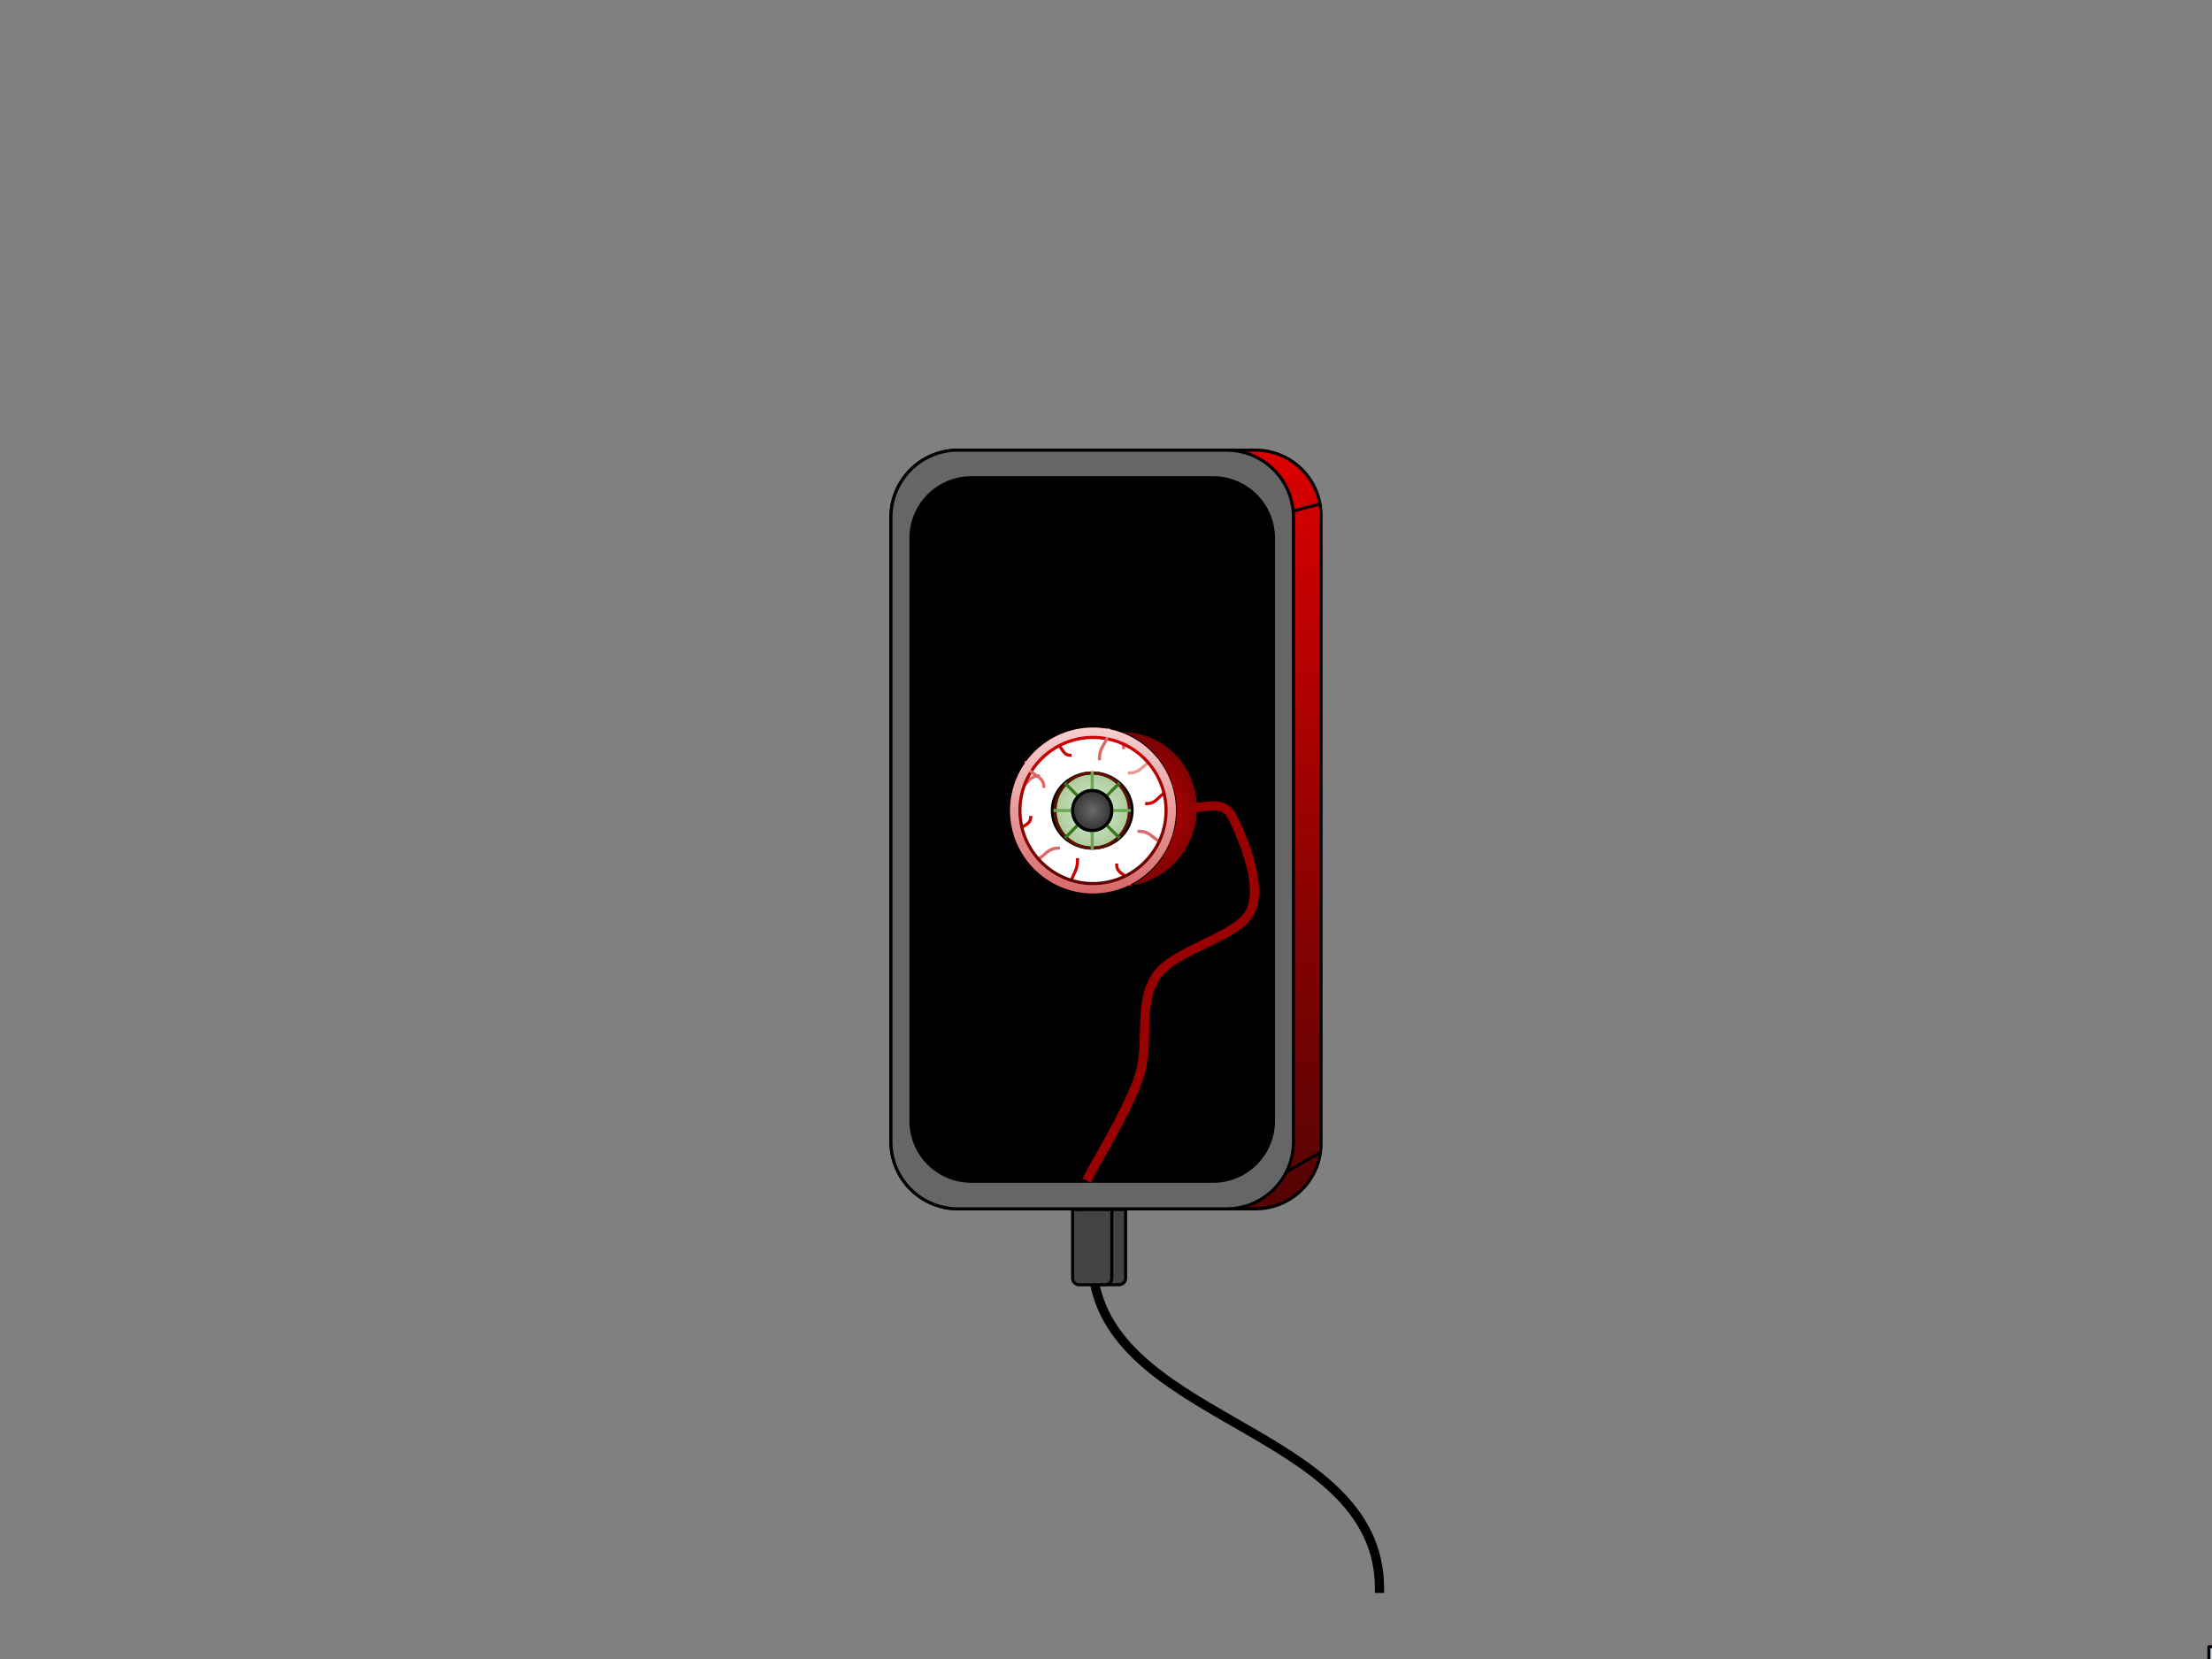 <?xml version="1.0" standalone="yes"?>

<svg version="1.1" viewBox="0.0 0.0 720.0 540.0" fill="none" stroke="none" stroke-linecap="square" stroke-miterlimit="10" xmlns="http://www.w3.org/2000/svg" xmlns:xlink="http://www.w3.org/1999/xlink"><rect x="0.0" y="0.0" width="720.0" height="540.0" fill="#808080" stroke="none"/><clipPath id="p.0"><path d="m0 0l720.0 0l0 540.0l-720.0 0l0 -540.0z" clip-rule="nonzero"></path></clipPath><g clip-path="url(#p.0)"><path fill="#000000" fill-opacity="0.0" d="m0 0l720.0 0l0 540.0l-720.0 0z" fill-rule="evenodd"></path><path fill="#cfe2f3" d="m290 168.358l0 0c0 -12.061 9.777 -21.838 21.838 -21.838l87.348 0l0 0c5.792 0 11.346 2.301 15.442 6.396c4.095 4.095 6.396 9.65 6.396 15.442l0 203.285c0 12.061 -9.777 21.838 -21.838 21.838l-87.348 0c-12.061 0 -21.838 -9.777 -21.838 -21.838z" fill-rule="evenodd"></path><path stroke="#000000" stroke-width="1.0" stroke-linejoin="round" stroke-linecap="butt" d="m290 168.358l0 0c0 -12.061 9.777 -21.838 21.838 -21.838l87.348 0l0 0c5.792 0 11.346 2.301 15.442 6.396c4.095 4.095 6.396 9.65 6.396 15.442l0 203.285c0 12.061 -9.777 21.838 -21.838 21.838l-87.348 0c-12.061 0 -21.838 -9.777 -21.838 -21.838z" fill-rule="evenodd"></path><defs><linearGradient id="p.1" gradientUnits="userSpaceOnUse" gradientTransform="matrix(15.715 0.0 0.0 15.715 0.0 0.0)" spreadMethod="pad" x1="19.217" y1="9.324" x2="19.217" y2="25.038"><stop offset="0.0" stop-color="#db0000"></stop><stop offset="1.0" stop-color="#540303"></stop></linearGradient></defs><path fill="url(#p.1)" d="m302 167.853l0 0c0 -11.782 9.551 -21.334 21.334 -21.334l85.332 0l0 0c5.658 0 11.084 2.248 15.085 6.249c4.001 4.001 6.249 9.427 6.249 15.085l0 204.293c0 11.782 -9.551 21.334 -21.334 21.334l-85.332 0c-11.782 0 -21.334 -9.551 -21.334 -21.334z" fill-rule="evenodd"></path><path stroke="#000000" stroke-width="1.0" stroke-linejoin="round" stroke-linecap="butt" d="m302 167.853l0 0c0 -11.782 9.551 -21.334 21.334 -21.334l85.332 0l0 0c5.658 0 11.084 2.248 15.085 6.249c4.001 4.001 6.249 9.427 6.249 15.085l0 204.293c0 11.782 -9.551 21.334 -21.334 21.334l-85.332 0c-11.782 0 -21.334 -9.551 -21.334 -21.334z" fill-rule="evenodd"></path><path fill="#666666" d="m290 168.358l0 0c0 -12.061 9.777 -21.838 21.838 -21.838l87.348 0l0 0c5.792 0 11.346 2.301 15.442 6.396c4.095 4.095 6.396 9.65 6.396 15.442l0 203.285c0 12.061 -9.777 21.838 -21.838 21.838l-87.348 0c-12.061 0 -21.838 -9.777 -21.838 -21.838z" fill-rule="evenodd"></path><path stroke="#000000" stroke-width="1.0" stroke-linejoin="round" stroke-linecap="butt" d="m290 168.358l0 0c0 -12.061 9.777 -21.838 21.838 -21.838l87.348 0l0 0c5.792 0 11.346 2.301 15.442 6.396c4.095 4.095 6.396 9.65 6.396 15.442l0 203.285c0 12.061 -9.777 21.838 -21.838 21.838l-87.348 0c-12.061 0 -21.838 -9.777 -21.838 -21.838z" fill-rule="evenodd"></path><path fill="#000000" d="m296.504 175.165l0 0c0 -10.863 8.806 -19.67 19.67 -19.67l78.676 0l0 0c5.217 0 10.22 2.072 13.909 5.761c3.689 3.689 5.761 8.692 5.761 13.909l0 189.668c0 10.863 -8.806 19.67 -19.67 19.67l-78.676 0c-10.863 0 -19.67 -8.806 -19.67 -19.67z" fill-rule="evenodd"></path><path stroke="#000000" stroke-width="1.0" stroke-linejoin="round" stroke-linecap="butt" d="m296.504 175.165l0 0c0 -10.863 8.806 -19.67 19.67 -19.67l78.676 0l0 0c5.217 0 10.22 2.072 13.909 5.761c3.689 3.689 5.761 8.692 5.761 13.909l0 189.668c0 10.863 -8.806 19.67 -19.67 19.67l-78.676 0c-10.863 0 -19.67 -8.806 -19.67 -19.67z" fill-rule="evenodd"></path><path fill="#000000" fill-opacity="0.0" d="m421.024 166.33l8.535 -2.299" fill-rule="evenodd"></path><path stroke="#000000" stroke-width="1.0" stroke-linejoin="round" stroke-linecap="butt" d="m421.024 166.33l8.535 -2.299" fill-rule="evenodd"></path><path fill="#000000" fill-opacity="0.0" d="m418.982 381.33l10.709 -6.173" fill-rule="evenodd"></path><path stroke="#000000" stroke-width="1.0" stroke-linejoin="round" stroke-linecap="butt" d="m418.982 381.33l10.709 -6.173" fill-rule="evenodd"></path><defs><radialGradient id="p.2" gradientUnits="userSpaceOnUse" gradientTransform="matrix(-5.699 -1.41 1.41 -5.699 0.0 0.0)" spreadMethod="pad" cx="-71.736" cy="-28.615" fx="-71.736" fy="-28.615" r="5.699"><stop offset="0.0" stop-color="#db0000"></stop><stop offset="1.0" stop-color="#540303"></stop></radialGradient></defs><path fill="url(#p.2)" d="m351.924 241.673c9.714 -6.18 22.215 -4.945 30.441 3.007c8.226 7.952 10.112 20.624 4.593 30.859c-5.519 10.235 -17.058 15.463 -28.098 12.732z" fill-rule="evenodd"></path><path stroke="#000000" stroke-width="1.0" stroke-linejoin="round" stroke-linecap="butt" d="m351.924 241.673c9.714 -6.18 22.215 -4.945 30.441 3.007c8.226 7.952 10.112 20.624 4.593 30.859c-5.519 10.235 -17.058 15.463 -28.098 12.732z" fill-rule="evenodd"></path><path fill="#ffffff" d="m328.52 263.824l0 0c0 -14.907 12.085 -26.992 26.992 -26.992l0 0c7.159 0 14.024 2.844 19.086 7.906c5.062 5.062 7.906 11.928 7.906 19.086l0 0c0 14.907 -12.085 26.992 -26.992 26.992l0 0c-14.907 0 -26.992 -12.085 -26.992 -26.992z" fill-rule="evenodd"></path><path stroke="#000000" stroke-width="1.0" stroke-linejoin="round" stroke-linecap="butt" d="m328.52 263.824l0 0c0 -14.907 12.085 -26.992 26.992 -26.992l0 0c7.159 0 14.024 2.844 19.086 7.906c5.062 5.062 7.906 11.928 7.906 19.086l0 0c0 14.907 -12.085 26.992 -26.992 26.992l0 0c-14.907 0 -26.992 -12.085 -26.992 -26.992z" fill-rule="evenodd"></path><defs><radialGradient id="p.3" gradientUnits="userSpaceOnUse" gradientTransform="matrix(4.225 0.0 0.0 4.225 0.0 0.0)" spreadMethod="pad" cx="84.153" cy="62.45" fx="84.153" fy="62.45" r="4.225"><stop offset="0.0" stop-color="#dcecd5"></stop><stop offset="1.0" stop-color="#93bc81"></stop></radialGradient></defs><path fill="url(#p.3)" d="m342.52 263.824l0 0c0 -6.758 5.817 -12.236 12.992 -12.236l0 0c3.446 0 6.75 1.289 9.187 3.584c2.436 2.295 3.805 5.407 3.805 8.652l0 0c0 6.758 -5.817 12.236 -12.992 12.236l0 0c-7.175 0 -12.992 -5.478 -12.992 -12.236z" fill-rule="evenodd"></path><path stroke="#000000" stroke-width="1.0" stroke-linejoin="round" stroke-linecap="butt" d="m342.52 263.824l0 0c0 -6.758 5.817 -12.236 12.992 -12.236l0 0c3.446 0 6.75 1.289 9.187 3.584c2.436 2.295 3.805 5.407 3.805 8.652l0 0c0 6.758 -5.817 12.236 -12.992 12.236l0 0c-7.175 0 -12.992 -5.478 -12.992 -12.236z" fill-rule="evenodd"></path><defs><radialGradient id="p.4" gradientUnits="userSpaceOnUse" gradientTransform="matrix(3.018 0.0 0.0 3.018 0.0 0.0)" spreadMethod="pad" cx="117.791" cy="87.412" fx="117.791" fy="87.412" r="3.018"><stop offset="0.0" stop-color="#696969"></stop><stop offset="1.0" stop-color="#1d1d1d"></stop></radialGradient></defs><path fill="url(#p.4)" d="m349.134 263.824l0 0c0 -3.592 2.855 -6.504 6.378 -6.504l0 0c1.692 0 3.314 0.685 4.51 1.905c1.196 1.22 1.868 2.874 1.868 4.599l0 0c0 3.592 -2.856 6.504 -6.378 6.504l0 0c-3.522 0 -6.378 -2.912 -6.378 -6.504z" fill-rule="evenodd"></path><path stroke="#000000" stroke-width="1.0" stroke-linejoin="round" stroke-linecap="butt" d="m349.134 263.824l0 0c0 -3.592 2.855 -6.504 6.378 -6.504l0 0c1.692 0 3.314 0.685 4.51 1.905c1.196 1.22 1.868 2.874 1.868 4.599l0 0c0 3.592 -2.856 6.504 -6.378 6.504l0 0c-3.522 0 -6.378 -2.912 -6.378 -6.504z" fill-rule="evenodd"></path><path fill="#000000" fill-opacity="0.0" d="m343.402 263.824l0 0c0 -6.758 5.422 -12.236 12.11 -12.236l0 0c3.212 0 6.292 1.289 8.563 3.584c2.271 2.295 3.547 5.407 3.547 8.652l0 0c0 6.758 -5.422 12.236 -12.11 12.236l0 0c-6.688 0 -12.11 -5.478 -12.11 -12.236z" fill-rule="evenodd"></path><path stroke="#5b0f00" stroke-width="1.0" stroke-linejoin="round" stroke-linecap="butt" d="m343.402 263.824l0 0c0 -6.758 5.422 -12.236 12.11 -12.236l0 0c3.212 0 6.292 1.289 8.563 3.584c2.271 2.295 3.547 5.407 3.547 8.652l0 0c0 6.758 -5.422 12.236 -12.11 12.236l0 0c-6.688 0 -12.11 -5.478 -12.11 -12.236z" fill-rule="evenodd"></path><path fill="#000000" fill-opacity="0.0" d="m364.076 272.476l0 0" fill-rule="evenodd"></path><path stroke="#000000" stroke-width="1.0" stroke-linejoin="round" stroke-linecap="butt" d="m364.076 272.476l0 0" fill-rule="evenodd"></path><path fill="#000000" fill-opacity="0.0" d="m364.076 272.476l0 0" fill-rule="evenodd"></path><path stroke="#000000" stroke-width="1.0" stroke-linejoin="round" stroke-linecap="butt" d="m364.076 272.476l0 0" fill-rule="evenodd"></path><path fill="#000000" fill-opacity="0.0" d="m364.076 272.476l-17.134 -17.291" fill-rule="evenodd"></path><path stroke="#38761d" stroke-width="1.0" stroke-linejoin="round" stroke-linecap="butt" d="m364.076 272.476l-17.134 -17.291" fill-rule="evenodd"></path><path fill="#000000" fill-opacity="0.0" d="m364.076 255.171l-17.134 17.291" fill-rule="evenodd"></path><path stroke="#38761d" stroke-width="1.0" stroke-linejoin="round" stroke-linecap="butt" d="m364.076 255.171l-17.134 17.291" fill-rule="evenodd"></path><path fill="#000000" fill-opacity="0.0" d="m343.402 263.824l24.22 0" fill-rule="evenodd"></path><path stroke="#6aa84f" stroke-width="1.0" stroke-linejoin="round" stroke-linecap="butt" d="m343.402 263.824l24.22 0" fill-rule="evenodd"></path><path fill="#000000" fill-opacity="0.0" d="m355.512 276.06l0 -24.472" fill-rule="evenodd"></path><path stroke="#6aa84f" stroke-width="1.0" stroke-linejoin="round" stroke-linecap="butt" d="m355.512 276.06l0 -24.472" fill-rule="evenodd"></path><defs><radialGradient id="p.5" gradientUnits="userSpaceOnUse" gradientTransform="matrix(3.018 0.0 0.0 3.018 0.0 0.0)" spreadMethod="pad" cx="117.791" cy="87.409" fx="117.791" fy="87.409" r="3.018"><stop offset="0.0" stop-color="#696969"></stop><stop offset="1.0" stop-color="#1d1d1d"></stop></radialGradient></defs><path fill="url(#p.5)" d="m349.134 263.816l0 0c0 -3.592 2.855 -6.504 6.378 -6.504l0 0c1.692 0 3.314 0.685 4.51 1.905c1.196 1.22 1.868 2.874 1.868 4.599l0 0c0 3.592 -2.856 6.504 -6.378 6.504l0 0c-3.522 0 -6.378 -2.912 -6.378 -6.504z" fill-rule="evenodd"></path><path stroke="#000000" stroke-width="1.0" stroke-linejoin="round" stroke-linecap="butt" d="m349.134 263.816l0 0c0 -3.592 2.855 -6.504 6.378 -6.504l0 0c1.692 0 3.314 0.685 4.51 1.905c1.196 1.22 1.868 2.874 1.868 4.599l0 0c0 3.592 -2.856 6.504 -6.378 6.504l0 0c-3.522 0 -6.378 -2.912 -6.378 -6.504z" fill-rule="evenodd"></path><path fill="#000000" fill-opacity="0.0" d="m335.512 280.06c2.252 0 3.378 -1.0 4.504 -2.0c1.126 -1.0 2.252 -2.0 4.504 -2.0" fill-rule="evenodd"></path><path stroke="#e06666" stroke-width="1.0" stroke-linejoin="round" stroke-linecap="butt" d="m335.512 280.06c2.252 0 3.378 -1.0 4.504 -2.0c1.126 -1.0 2.252 -2.0 4.504 -2.0" fill-rule="evenodd"></path><path fill="#000000" fill-opacity="0.0" d="m349.512 296.06c2.252 0 3.378 -1.0 4.504 -2.0c1.126 -1.0 2.252 -2.0 4.504 -2.0" fill-rule="evenodd"></path><path stroke="#000000" stroke-width="1.0" stroke-linejoin="round" stroke-linecap="butt" d="m349.512 296.06c2.252 0 3.378 -1.0 4.504 -2.0c1.126 -1.0 2.252 -2.0 4.504 -2.0" fill-rule="evenodd"></path><path fill="#000000" fill-opacity="0.0" d="m367.623 251.588c2.252 0 3.378 -1.0 4.504 -2.0c1.126 -1.0 2.252 -2.0 4.504 -2.0" fill-rule="evenodd"></path><path stroke="#ea9999" stroke-width="1.0" stroke-linejoin="round" stroke-linecap="butt" d="m367.623 251.588c2.252 0 3.378 -1.0 4.504 -2.0c1.126 -1.0 2.252 -2.0 4.504 -2.0" fill-rule="evenodd"></path><path fill="#000000" fill-opacity="0.0" d="m342.741 241.58c1.378 0 2.067 1.063 2.756 2.126c0.689 1.063 1.378 2.126 2.756 2.126" fill-rule="evenodd"></path><path stroke="#cc0000" stroke-width="1.0" stroke-linejoin="round" stroke-linecap="butt" d="m342.741 241.58c1.378 0 2.067 1.063 2.756 2.126c0.689 1.063 1.378 2.126 2.756 2.126" fill-rule="evenodd"></path><path fill="#000000" fill-opacity="0.0" d="m362.491 238.33c0 1.252 0.811 1.878 1.622 2.504c0.811 0.626 1.622 1.252 1.622 2.504" fill-rule="evenodd"></path><path stroke="#e06666" stroke-width="1.0" stroke-linejoin="round" stroke-linecap="butt" d="m362.491 238.33c0 1.252 0.811 1.878 1.622 2.504c0.811 0.626 1.622 1.252 1.622 2.504" fill-rule="evenodd"></path><path fill="#000000" fill-opacity="0.0" d="m330.741 256.58c1.811 0 2.717 -1 3.622 -2c0.905 -1.0 1.811 -2.0 3.622 -2.0" fill-rule="evenodd"></path><path stroke="#e06666" stroke-width="1.0" stroke-linejoin="round" stroke-linecap="butt" d="m330.741 256.58c1.811 0 2.717 -1 3.622 -2c0.905 -1.0 1.811 -2.0 3.622 -2.0" fill-rule="evenodd"></path><path fill="#000000" fill-opacity="0.0" d="m389.364 262.705c1.943 0.505 8.705 -2.611 11.659 3.032c2.954 5.642 10.184 22.148 6.064 30.822c-4.12 8.674 -24.719 12.211 -30.782 21.223c-6.063 9.011 -1.943 21.982 -5.597 32.846c-3.654 10.864 -13.604 26.949 -16.325 32.339" fill-rule="evenodd"></path><path stroke="#990000" stroke-width="3.0" stroke-linejoin="round" stroke-linecap="butt" d="m389.364 262.705c1.943 0.505 8.705 -2.611 11.659 3.032c2.954 5.642 10.184 22.148 6.064 30.822c-4.12 8.674 -24.719 12.211 -30.782 21.223c-6.063 9.011 -1.943 21.982 -5.597 32.846c-3.654 10.864 -13.604 26.949 -16.325 32.339" fill-rule="evenodd"></path><path fill="#000000" fill-opacity="0.0" d="m330.491 272.081c0 -1.504 1.252 -2.256 2.504 -3.008c1.252 -0.752 2.504 -1.504 2.504 -3.008" fill-rule="evenodd"></path><path stroke="#cc0000" stroke-width="1.0" stroke-linejoin="round" stroke-linecap="butt" d="m330.491 272.081c0 -1.504 1.252 -2.256 2.504 -3.008c1.252 -0.752 2.504 -1.504 2.504 -3.008" fill-rule="evenodd"></path><path fill="#000000" fill-opacity="0.0" d="m348.491 289.081c0 -2.315 0.559 -3.472 1.118 -4.63c0.559 -1.157 1.118 -2.315 1.118 -4.63" fill-rule="evenodd"></path><path stroke="#cc0000" stroke-width="1.0" stroke-linejoin="round" stroke-linecap="butt" d="m348.491 289.081c0 -2.315 0.559 -3.472 1.118 -4.63c0.559 -1.157 1.118 -2.315 1.118 -4.63" fill-rule="evenodd"></path><path fill="#000000" fill-opacity="0.0" d="m367.741 287.832c0 -1.559 -1.063 -2.339 -2.126 -3.118c-1.063 -0.78 -2.126 -1.559 -2.126 -3.118" fill-rule="evenodd"></path><path stroke="#cc0000" stroke-width="1.0" stroke-linejoin="round" stroke-linecap="butt" d="m367.741 287.832c0 -1.559 -1.063 -2.339 -2.126 -3.118c-1.063 -0.78 -2.126 -1.559 -2.126 -3.118" fill-rule="evenodd"></path><path fill="#000000" fill-opacity="0.0" d="m379.99 274.33c-2.315 0 -3.472 -0.937 -4.63 -1.874c-1.158 -0.937 -2.315 -1.874 -4.63 -1.874" fill-rule="evenodd"></path><path stroke="#e06666" stroke-width="1.0" stroke-linejoin="round" stroke-linecap="butt" d="m379.99 274.33c-2.315 0 -3.472 -0.937 -4.63 -1.874c-1.158 -0.937 -2.315 -1.874 -4.63 -1.874" fill-rule="evenodd"></path><path fill="#000000" fill-opacity="0.0" d="m380.99 257.832c-1.937 0 -2.906 0.937 -3.874 1.874c-0.969 0.937 -1.937 1.874 -3.874 1.874" fill-rule="evenodd"></path><path stroke="#cc0000" stroke-width="1.0" stroke-linejoin="round" stroke-linecap="butt" d="m380.99 257.832c-1.937 0 -2.906 0.937 -3.874 1.874c-0.969 0.937 -1.937 1.874 -3.874 1.874" fill-rule="evenodd"></path><defs><linearGradient id="p.6" gradientUnits="userSpaceOnUse" gradientTransform="matrix(7.347 0.0 0.0 7.347 0.0 0.0)" spreadMethod="pad" x1="44.747" y1="32.232" x2="44.747" y2="39.579"><stop offset="0.0" stop-color="#db0000"></stop><stop offset="1.0" stop-color="#540303"></stop></linearGradient></defs><path fill="url(#p.6)" d="m328.772 263.811l0 0c0 -14.907 12.085 -26.992 26.992 -26.992l0 0c7.159 0 14.024 2.844 19.086 7.906c5.062 5.062 7.906 11.928 7.906 19.086l0 0c0 14.907 -12.085 26.992 -26.992 26.992l0 0c-14.907 0 -26.992 -12.085 -26.992 -26.992zm3.715 0l0 0c0 12.855 10.421 23.277 23.277 23.277c12.855 0 23.277 -10.421 23.277 -23.277l0 0c0 -12.855 -10.421 -23.277 -23.277 -23.277l0 0c-12.855 0 -23.277 10.421 -23.277 23.277z" fill-rule="evenodd"></path><path fill="#000000" fill-opacity="0.0" d="m333.99 248.204c0 1.937 1.441 2.906 2.882 3.874c1.441 0.969 2.882 1.937 2.882 3.874" fill-rule="evenodd"></path><path stroke="#e06666" stroke-width="1.0" stroke-linejoin="round" stroke-linecap="butt" d="m333.99 248.204c0 1.937 1.441 2.906 2.882 3.874c1.441 0.969 2.882 1.937 2.882 3.874" fill-rule="evenodd"></path><path fill="#000000" fill-opacity="0.0" d="m360.741 237.58c0 2.346 -0.717 3.52 -1.433 4.693c-0.717 1.173 -1.433 2.346 -1.433 4.693" fill-rule="evenodd"></path><path stroke="#e06666" stroke-width="1.0" stroke-linejoin="round" stroke-linecap="butt" d="m360.741 237.58c0 2.346 -0.717 3.52 -1.433 4.693c-0.717 1.173 -1.433 2.346 -1.433 4.693" fill-rule="evenodd"></path><defs><linearGradient id="p.7" gradientUnits="userSpaceOnUse" gradientTransform="matrix(7.347 0.0 0.0 7.347 0.0 0.0)" spreadMethod="pad" x1="44.747" y1="32.232" x2="44.747" y2="39.579"><stop offset="0.0" stop-color="#f5d0d0"></stop><stop offset="1.0" stop-color="#d96868"></stop></linearGradient></defs><path fill="url(#p.7)" d="m328.772 263.811l0 0c0 -14.907 12.085 -26.992 26.992 -26.992l0 0c7.159 0 14.024 2.844 19.086 7.906c5.062 5.062 7.906 11.928 7.906 19.086l0 0c0 14.907 -12.085 26.992 -26.992 26.992l0 0c-14.907 0 -26.992 -12.085 -26.992 -26.992zm2.699 0l0 0c0 13.417 10.877 24.293 24.293 24.293c13.417 0 24.293 -10.877 24.293 -24.293l0 0c0 -13.417 -10.877 -24.293 -24.293 -24.293l0 0c-13.417 0 -24.293 10.877 -24.293 24.293z" fill-rule="evenodd"></path><path fill="#000000" fill-opacity="0.0" d="m355.512 409.499c0 26.874 23.378 40.311 46.756 53.748c23.378 13.437 46.756 26.874 46.756 53.748" fill-rule="evenodd"></path><path stroke="#000000" stroke-width="3.0" stroke-linejoin="round" stroke-linecap="butt" d="m355.512 409.499c0 26.874 23.378 40.311 46.756 53.748c23.378 13.437 46.756 26.874 46.756 53.748" fill-rule="evenodd"></path><path fill="#434343" d="m364.252 418.176l-8.504 0.021l0 0c-0.564 0.001 -1.105 -0.221 -1.503 -0.619c-0.399 -0.398 -0.623 -0.938 -0.623 -1.502l0 -22.378c0 -6.1035156E-5 3.0517578E-5 -9.1552734E-5 9.1552734E-5 -9.1552734E-5l12.756 -0.031l0 0c6.1035156E-5 0 1.2207031E-4 6.1035156E-5 1.2207031E-4 1.2207031E-4l-1.2207031E-4 22.378l0 0c0 1.174 -0.952 2.128 -2.126 2.131z" fill-rule="evenodd"></path><path stroke="#000000" stroke-width="1.0" stroke-linejoin="round" stroke-linecap="butt" d="m364.252 418.176l-8.504 0.021l0 0c-0.564 0.001 -1.105 -0.221 -1.503 -0.619c-0.399 -0.398 -0.623 -0.938 -0.623 -1.502l0 -22.378c0 -6.1035156E-5 3.0517578E-5 -9.1552734E-5 9.1552734E-5 -9.1552734E-5l12.756 -0.031l0 0c6.1035156E-5 0 1.2207031E-4 6.1035156E-5 1.2207031E-4 1.2207031E-4l-1.2207031E-4 22.378l0 0c0 1.174 -0.952 2.128 -2.126 2.131z" fill-rule="evenodd"></path><path fill="#434343" d="m359.764 418.176l-8.504 0.021l0 0c-0.564 0.001 -1.105 -0.221 -1.503 -0.619c-0.399 -0.398 -0.623 -0.938 -0.623 -1.502l0 -22.378c0 -6.1035156E-5 3.0517578E-5 -9.1552734E-5 9.1552734E-5 -9.1552734E-5l12.756 -0.031l0 0c6.1035156E-5 0 1.2207031E-4 6.1035156E-5 1.2207031E-4 1.2207031E-4l-1.2207031E-4 22.378l0 0c0 1.174 -0.952 2.128 -2.126 2.131z" fill-rule="evenodd"></path><path stroke="#000000" stroke-width="1.0" stroke-linejoin="round" stroke-linecap="butt" d="m359.764 418.176l-8.504 0.021l0 0c-0.564 0.001 -1.105 -0.221 -1.503 -0.619c-0.399 -0.398 -0.623 -0.938 -0.623 -1.502l0 -22.378c0 -6.1035156E-5 3.0517578E-5 -9.1552734E-5 9.1552734E-5 -9.1552734E-5l12.756 -0.031l0 0c6.1035156E-5 0 1.2207031E-4 6.1035156E-5 1.2207031E-4 1.2207031E-4l-1.2207031E-4 22.378l0 0c0 1.174 -0.952 2.128 -2.126 2.131z" fill-rule="evenodd"></path><path fill="#cfe2f3" d="m719.0 536.0l96.0 0l0 96.0l-96.0 0z" fill-rule="evenodd"></path><path stroke="#000000" stroke-width="1.0" stroke-linejoin="round" stroke-linecap="butt" d="m719.0 536.0l96.0 0l0 96.0l-96.0 0z" fill-rule="evenodd"></path></g></svg>

